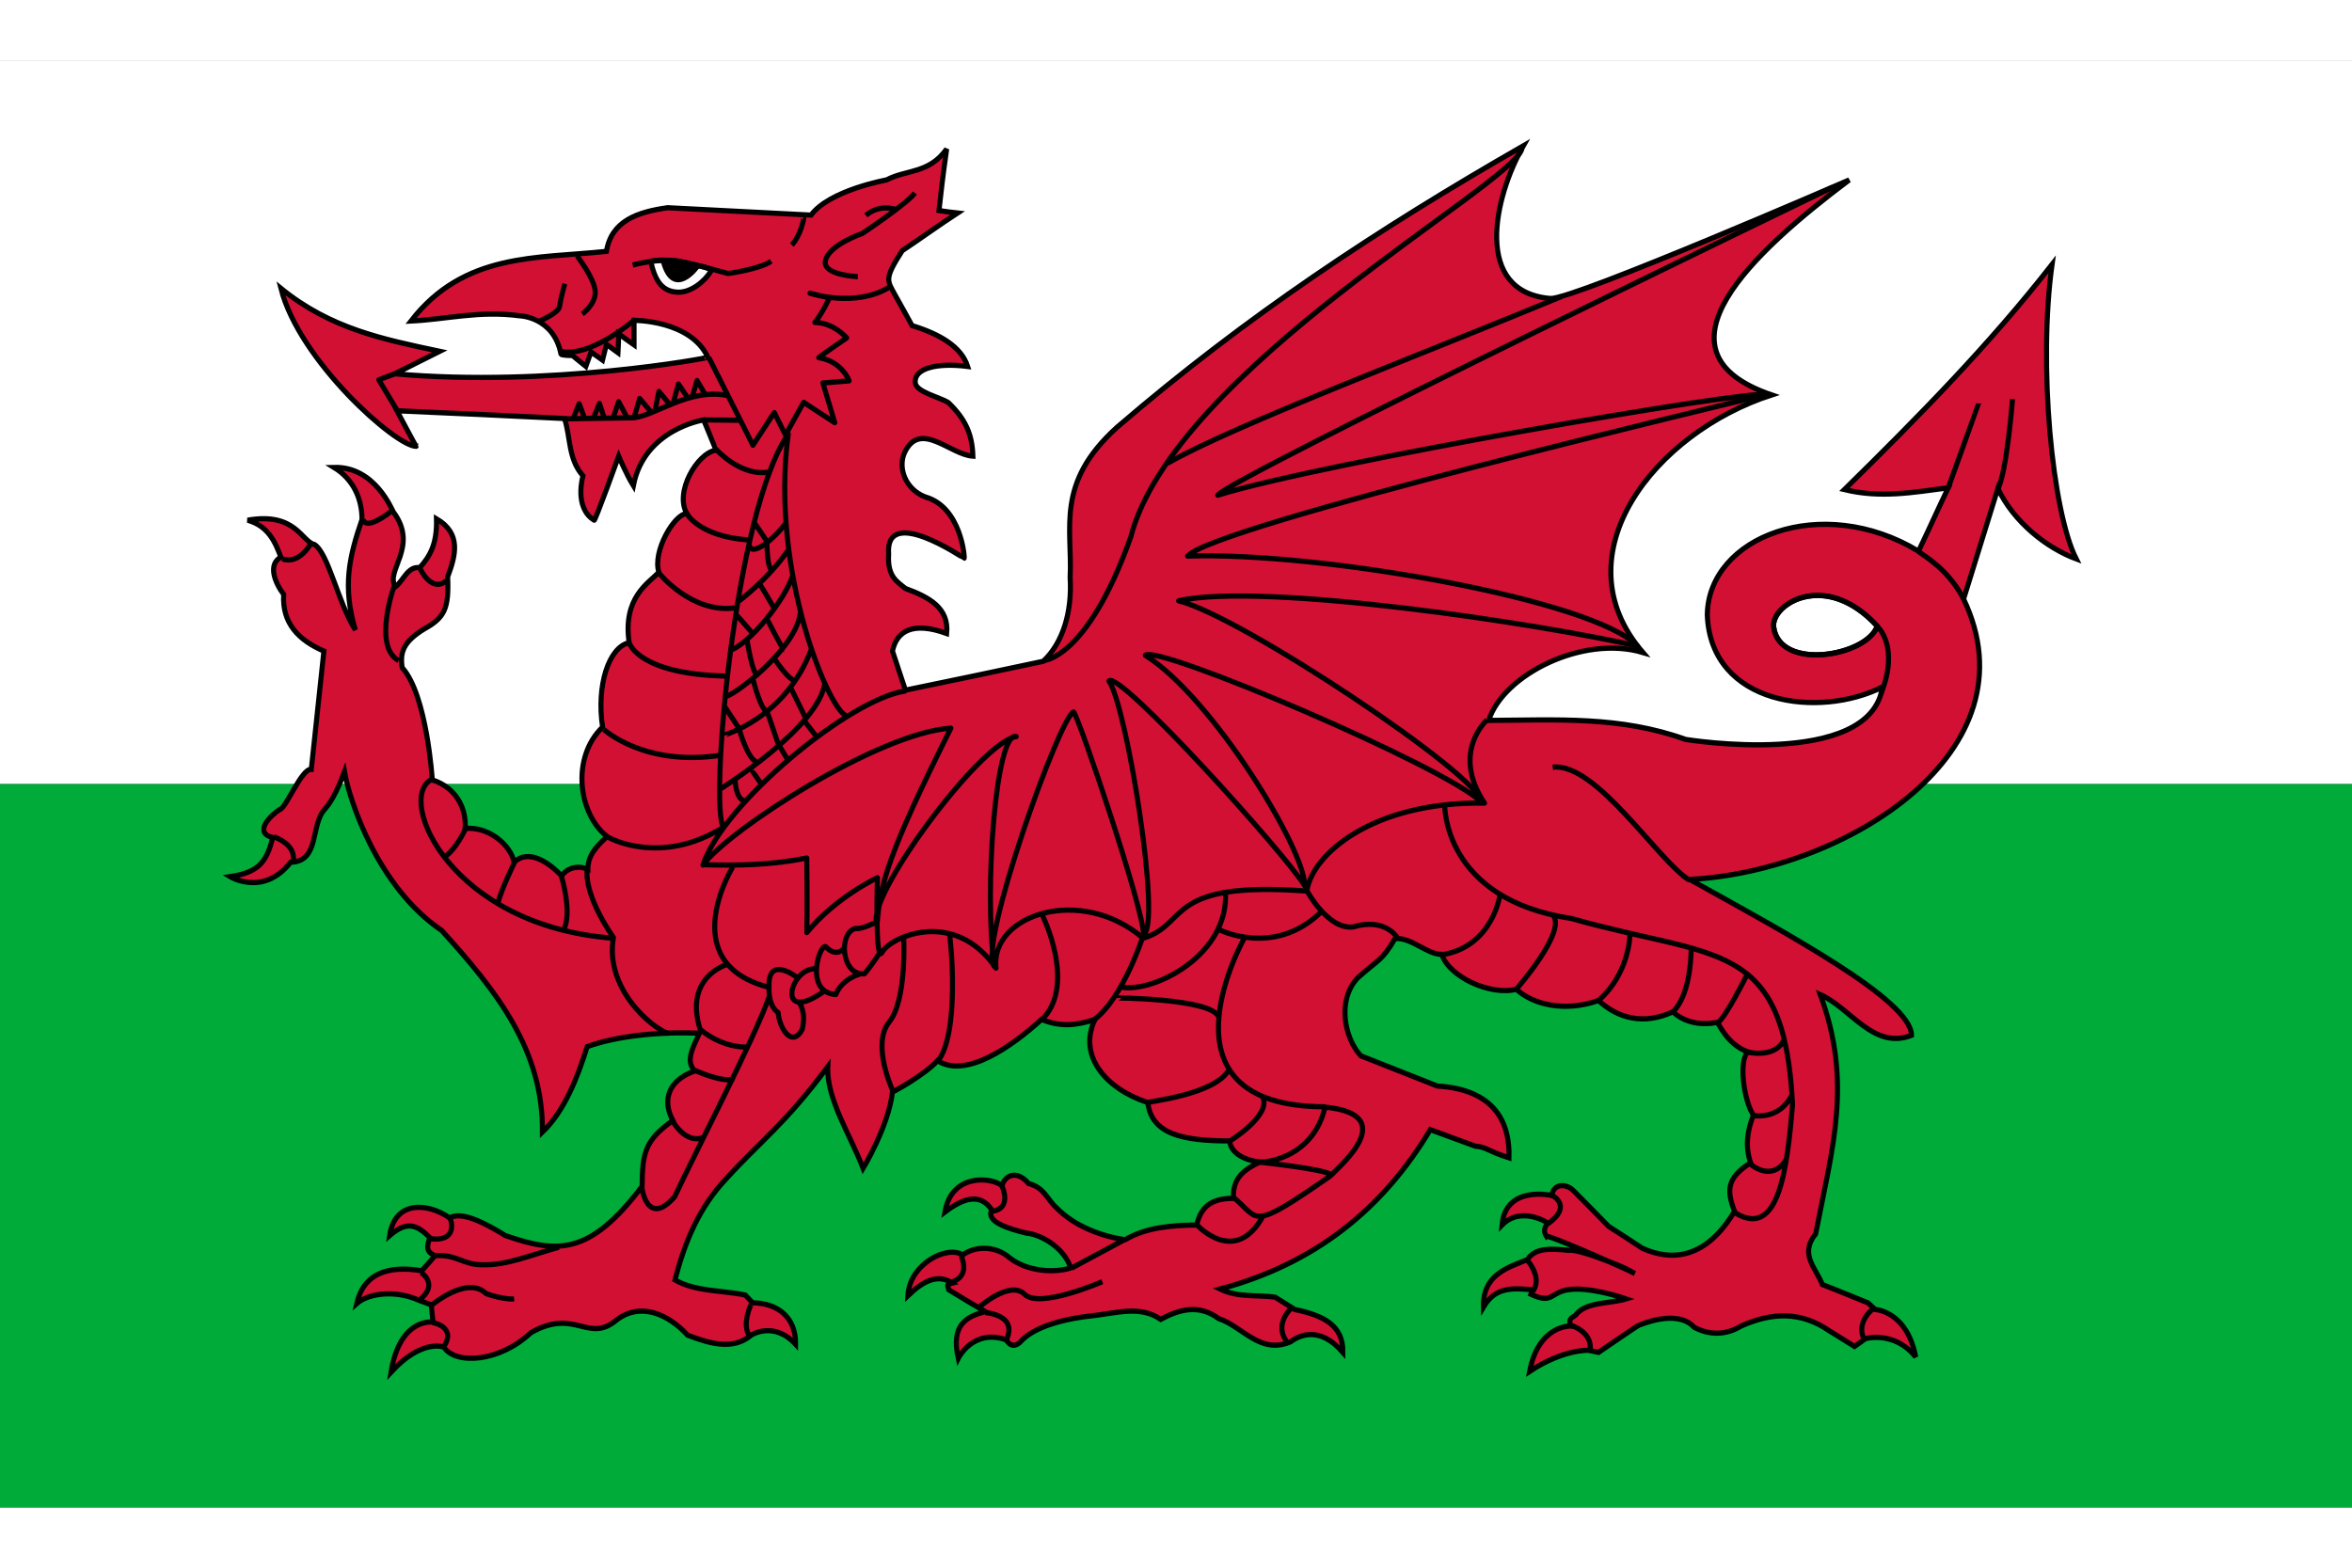 <?xml version="1.0" encoding="UTF-8"?>
<svg xmlns="http://www.w3.org/2000/svg" xmlns:xlink="http://www.w3.org/1999/xlink" width="24px" height="16px" viewBox="0 0 26 16" version="1.1">
<rect x="0" y="0" width="26" height="16" fill="#333333" stroke="none"/>
<g id="surface1">
<path style=" stroke:none;fill-rule:nonzero;fill:rgb(0%,67.059%,22.353%);fill-opacity:1;" d="M 0 8 L 26 8 L 26 16 L 0 16 Z M 0 8 "/>
<path style=" stroke:none;fill-rule:nonzero;fill:rgb(100%,100%,100%);fill-opacity:1;" d="M 0 0 L 26 0 L 26 8 L 0 8 Z M 0 0 "/>
<path style="fill-rule:nonzero;fill:rgb(82.353%,6.275%,20.392%);fill-opacity:1;stroke-width:1.8;stroke-linecap:butt;stroke-linejoin:miter;stroke:rgb(0%,0%,0%);stroke-opacity:1;stroke-miterlimit:4;" d="M 541.596 28.574 C 541.596 28.574 541.596 28.574 541.471 28.574 C 541.596 28.574 541.596 28.574 541.596 28.574 Z M 541.471 28.574 C 489.347 57.511 442.584 87.542 396.57 125.84 C 374.498 145.172 380.733 160.491 379.861 177.756 C 380.609 189.427 377.367 200.248 370.259 206.692 C 353.923 210.096 337.463 213.379 321.127 216.662 C 319.631 212.163 318.01 207.665 316.513 203.166 C 318.01 196.236 323.746 192.832 335.842 197.087 C 336.714 188.212 329.607 184.564 321.127 181.525 C 318.259 179.215 314.643 177.512 315.141 169.731 C 313.77 152.345 341.827 171.069 342.077 171.069 C 342.326 171.069 341.079 153.439 328.235 149.913 C 321.252 147.36 318.259 139.944 320.878 134.472 C 326.489 123.287 337.089 135.323 345.194 135.81 C 344.945 128.515 342.825 123.287 336.465 117.329 C 333.098 115.262 324.743 113.682 324.619 110.278 C 324.369 105.414 332.35 103.469 343.324 104.806 C 341.079 98.119 333.722 93.742 323.496 90.703 C 321.501 87.177 319.506 83.651 317.511 80.247 C 314.643 75.019 313.396 74.776 320.005 64.806 C 325.866 61.037 333.722 55.566 339.707 51.797 C 337.463 51.553 335.343 51.31 333.098 50.946 C 333.971 43.894 334.096 41.462 335.842 29.669 C 329.482 38.301 321.501 36.72 314.393 40.368 C 314.393 40.368 294.067 43.894 287.458 52.526 C 287.209 52.526 236.331 49.973 236.331 49.973 C 225.483 51.432 216.255 54.593 214.509 65.049 C 189.694 67.602 163.756 65.414 144.802 89.122 C 157.646 88.514 168.994 85.475 183.459 87.299 C 183.459 87.299 195.679 87.542 198.298 100.551 C 198.547 101.037 202.413 101.037 202.413 101.037 C 204.034 102.253 205.531 103.591 207.152 104.806 C 207.775 103.104 208.399 101.402 209.022 99.822 C 210.394 100.794 211.766 101.645 213.137 102.618 C 213.636 100.794 214.01 98.97 214.509 97.147 C 215.881 98.119 217.252 99.092 218.624 100.065 C 218.749 97.876 218.873 95.688 218.873 93.499 C 220.744 94.837 222.49 96.174 224.36 97.39 L 224.36 88.879 C 224.36 88.879 244.562 88.758 250.672 101.645 C 250.921 101.888 194.058 112.101 139.066 107.36 C 144.428 104.806 149.665 102.132 155.027 99.578 C 134.951 95.445 116.121 91.797 98.414 77.815 C 105.023 102.983 139.565 132.527 146.672 132.405 C 146.672 132.649 139.814 120.126 139.814 120.126 C 159.766 120.977 179.718 121.828 199.545 122.801 C 201.79 129.366 200.792 136.782 206.154 142.618 C 206.154 142.618 202.787 153.561 210.144 157.938 C 210.394 158.546 218.873 135.81 218.873 135.81 C 218.873 135.81 221.492 141.889 224.111 146.023 C 227.977 126.448 249.175 123.287 249.175 123.287 C 249.175 123.287 253.54 133.5 253.54 133.743 C 246.931 134.716 238.701 148.211 243.19 155.628 C 238.701 155.749 230.845 168.759 233.214 175.932 C 229.473 179.701 220.245 184.686 222.614 200.248 C 215.257 201.829 210.893 215.203 213.137 229.428 C 201.79 240.006 204.533 259.459 214.758 267.24 C 210.519 271.009 207.9 273.927 207.9 278.547 C 203.91 276.967 200.293 278.304 198.547 280.857 C 193.684 275.872 186.576 271.495 181.588 276.115 C 180.341 270.158 172.61 263.714 164.13 264.444 C 164.629 258.121 161.387 250.462 152.409 247.665 C 152.409 247.665 150.538 218.364 141.684 208.881 C 140.812 203.531 142.183 199.884 149.541 195.507 C 156.773 191.616 158.394 188.576 157.895 177.512 C 160.763 170.096 162.883 162.558 153.905 157.451 C 154.154 166.205 151.536 170.461 147.919 174.351 C 143.68 173.743 142.183 178.728 139.315 180.917 C 135.325 175.567 147.795 167.178 138.567 155.141 C 138.068 154.533 132.083 139.336 117.368 139.7 C 124.351 143.834 127.344 150.643 127.344 157.695 C 122.73 170.704 120.361 180.795 124.975 195.871 C 118.864 186.631 115.373 169.366 110.385 166.327 C 105.896 165.476 103.776 155.02 86.567 157.938 C 94.049 160.005 96.419 165.597 98.414 170.704 C 93.8 173.135 96.044 179.215 99.411 183.592 C 98.788 193.561 104.773 199.397 113.752 203.166 C 112.255 216.783 110.759 230.401 109.263 244.018 C 105.771 243.653 100.284 257.513 98.04 257.878 C 94.548 260.067 88.562 265.903 95.546 267.605 C 93.426 275.021 91.555 279.52 80.332 281.1 C 80.332 281.1 92.179 288.152 101.905 276.115 C 112.38 275.872 108.888 263.349 114.001 257.878 C 114.001 257.635 116.869 255.811 121.109 244.869 C 122.855 254.717 132.955 284.748 155.775 299.702 C 175.603 320.858 191.938 341.04 191.689 369.369 C 199.545 362.074 204.159 350.645 207.65 339.824 C 218.499 336.055 233.837 334.596 247.679 335.204 C 245.31 340.189 242.566 344.931 246.058 348.214 C 236.456 351.496 234.336 358.426 238.202 365.357 C 228.101 372.287 227.353 376.664 227.228 388.092 C 208.523 412.044 197.051 411.315 178.471 405.114 C 172.361 401.467 163.008 396.36 158.644 399.035 C 150.663 393.685 139.066 392.956 137.195 405.114 C 143.181 400.129 146.797 401.102 151.536 405.843 C 150.663 408.275 149.79 410.707 153.406 412.044 C 151.785 413.868 150.289 415.57 148.668 417.272 C 140.063 415.935 128.466 416.056 125.474 428.579 C 129.963 424.81 139.689 423.959 147.67 427.485 C 149.166 427.971 150.663 428.579 152.035 429.066 C 152.284 431.011 152.409 433.078 152.658 435.023 C 152.658 435.023 140.936 433.199 137.694 452.288 C 148.792 440.616 156.524 443.655 156.524 443.655 C 160.763 449.856 176.351 448.884 187.574 438.671 C 203.411 429.917 207.9 442.561 218.125 434.294 C 226.605 427.971 236.581 432.227 243.439 439.522 C 251.295 442.44 259.65 444.871 266.135 439.522 C 266.135 439.522 274.115 434.415 281.971 442.683 C 282.096 433.321 275.612 428.458 266.633 428.336 L 264.015 425.661 C 255.66 423.959 246.307 424.567 238.95 420.433 C 242.442 407.424 247.43 395.509 257.281 385.418 C 269.377 372.53 278.23 366.572 293.444 346.755 C 292.945 357.94 301.549 370.463 306.038 381.892 C 306.038 381.892 315.141 367.302 316.513 355.509 C 316.763 355.509 327.861 349.673 332.599 344.688 C 342.7 351.01 359.16 339.703 369.635 330.463 C 376.244 332.894 381.108 332.773 388.714 330.463 C 382.604 342.864 392.33 354.293 407.544 359.156 C 408.916 370.098 420.014 372.408 436.724 372.408 C 437.472 378.852 447.448 379.703 447.448 379.703 C 441.088 382.743 437.846 385.661 438.095 392.226 C 431.611 392.348 426.748 393.928 425.002 401.467 C 416.148 401.588 407.045 402.196 399.438 406.573 C 391.208 405.357 381.357 401.953 374.873 395.387 C 371.63 392.591 370.757 388.579 365.021 387.12 C 361.28 382.743 356.916 383.716 355.544 387.849 C 351.803 384.931 337.587 383.472 335.218 396.968 C 341.827 392.105 347.813 390.281 351.928 396.238 C 349.683 400.251 357.539 402.682 364.273 404.263 C 369.012 404.628 377.491 408.883 380.11 416.3 C 374 418.123 364.647 417.515 358.412 412.895 C 353.05 408.275 345.568 408.883 341.578 411.801 C 335.842 408.275 322.499 415.084 322 425.905 C 327.611 420.676 332.724 418.245 337.837 421.528 C 335.343 422.135 336.34 422.379 336.59 423.838 C 340.954 426.391 345.194 428.944 349.559 431.376 C 343.199 433.078 337.213 435.631 339.957 447.546 C 339.957 447.546 345.194 437.212 356.916 441.102 C 357.165 440.859 358.537 444.75 361.904 442.075 C 366.892 436.361 378.614 433.686 388.714 432.713 C 396.944 431.74 405.05 429.309 412.158 434.051 C 418.517 430.768 425.625 428.579 432.858 433.807 C 441.337 436.482 447.572 446.33 458.421 441.832 C 463.783 438.063 470.392 437.941 477.126 445.479 C 477.251 435.996 470.143 432.713 459.918 430.646 C 457.673 429.187 455.304 427.85 452.934 426.391 C 446.45 425.54 439.841 426.634 433.357 423.594 C 467.524 414.719 491.467 395.752 508.301 368.518 C 513.663 370.463 519.025 372.287 524.387 374.232 C 528.253 374.475 528.502 375.813 536.358 378.244 C 536.733 366.572 531.745 354.657 510.795 353.442 L 483.486 342.986 C 477.625 336.785 475.006 323.776 482.364 316.116 C 489.721 309.672 490.968 310.402 495.706 302.499 C 501.567 302.012 507.054 307.97 512.416 307.97 C 514.91 315.63 529.625 322.317 538.977 320.007 C 544.838 325.235 556.061 328.031 568.282 323.897 C 575.14 329.976 584.243 332.53 594.842 327.788 C 597.711 330.584 603.571 332.894 610.555 331.435 C 611.053 331.435 613.922 338.973 621.528 341.648 C 618.161 344.809 620.157 358.67 623.523 363.533 C 621.279 368.883 620.531 374.475 622.526 379.947 C 614.919 384.81 613.423 388.457 616.79 396.725 C 606.938 412.652 595.092 414.354 583.869 409.491 C 579.879 406.938 575.888 404.384 571.898 401.953 C 567.658 397.697 563.418 393.564 559.178 389.43 C 556.934 387.363 552.445 386.755 551.572 391.254 C 551.572 391.254 535.111 387.606 533.864 401.467 C 540.598 394.78 550.2 400.615 550.2 400.859 C 550.2 401.102 547.955 402.682 549.701 405.357 C 550.075 404.992 561.672 409.613 572.022 414.111 C 577.634 416.178 578.881 416.907 581.25 418.245 C 578.632 416.907 575.389 415.57 572.022 414.111 C 565.663 411.679 559.553 409.856 557.807 410.22 C 551.946 409.734 545.836 409.005 542.967 413.382 C 536.608 416.056 526.881 418.245 527.255 429.795 C 531.495 422.865 537.356 423.23 544.713 423.838 C 544.589 424.324 544.464 424.932 544.214 425.418 C 552.32 429.066 550.824 424.446 558.306 423.716 C 564.541 423.108 573.394 425.418 578.133 426.999 C 572.272 428.701 564.166 427.971 560.425 432.227 C 559.677 433.564 557.308 432.956 558.306 436.361 C 558.306 436.361 546.833 435.996 543.716 452.045 C 555.437 444.507 564.291 444.75 564.541 444.75 C 564.915 444.75 568.282 445.479 568.282 445.479 C 568.282 445.479 582.373 436.117 582.622 436.117 C 582.871 436.117 596.214 430.16 602.449 436.847 C 607.811 439.522 613.547 439.643 619.159 436.361 C 630.132 431.619 640.358 431.254 650.458 437.941 L 659.562 443.412 C 660.809 442.561 662.18 441.71 663.427 440.738 C 663.427 440.738 673.777 437.82 681.384 447.06 C 678.266 431.133 666.919 430.646 666.919 430.646 C 666.046 429.795 665.173 429.066 664.3 428.336 C 658.813 426.148 653.451 424.081 648.089 422.014 C 645.72 416.178 639.859 411.558 645.72 404.506 C 651.705 374.597 658.938 352.104 647.341 321.83 C 658.19 326.45 666.295 341.04 679.888 335.934 C 679.888 323.776 635.12 300.553 600.828 282.073 C 656.943 279.155 724.405 237.696 698.468 185.172 C 702.583 172.406 706.573 159.761 710.688 146.995 C 716.425 158.667 728.146 167.543 738.621 171.312 C 730.017 154.777 725.029 104.32 730.017 69.548 C 707.446 97.511 682.382 122.193 655.945 147.36 C 668.914 150.4 680.386 148.333 692.981 146.752 C 689.365 154.047 685.998 161.342 682.382 168.637 C 647.84 148.454 607.437 163.652 607.063 190.643 C 608.31 222.011 647.092 226.51 669.538 215.568 C 665.173 244.139 599.332 233.683 599.332 233.683 C 575.888 225.537 553.692 226.996 529.126 227.118 C 534.239 211.434 562.545 197.452 584.118 203.653 C 553.941 169.731 588.483 127.664 630.008 114.655 C 584.742 99.7 623.773 65.049 657.691 40.368 C 657.691 40.368 560.051 81.463 551.198 81.341 C 523.39 79.153 530.996 46.325 541.471 28.574 Z M 234.96 68.089 C 237.329 68.089 239.948 68.332 242.068 68.818 C 246.432 69.912 251.794 70.52 251.794 71.858 C 249.674 75.262 244.686 79.396 239.823 79.153 C 234.835 78.909 231.967 75.87 230.346 68.575 C 230.845 68.21 232.715 68.089 234.96 68.089 Z M 646.094 183.956 C 652.454 183.835 660.185 186.631 667.667 194.534 C 664.051 204.868 632.876 210.218 630.756 194.899 C 630.132 190.279 636.742 184.078 646.094 183.956 Z M 646.094 183.956 " transform="matrix(0.031,0,0,0.032,0.054,0.031)"/>
<path style="fill:none;stroke-width:1.8;stroke-linecap:butt;stroke-linejoin:round;stroke:rgb(0%,0%,0%);stroke-opacity:1;stroke-miterlimit:4;" d="M 267.257 158.789 L 271.995 165.597 M 271.746 165.841 C 271.746 165.841 271.746 175.081 273.741 175.324 M 269.377 180.309 C 269.626 180.552 274.365 188.455 274.365 188.455 M 260.772 190.643 C 261.022 190.643 266.883 197.33 266.883 197.33 M 271.871 192.102 C 271.871 192.345 277.358 202.68 277.856 202.68 M 264.638 199.276 C 264.638 199.276 266.633 211.677 268.379 211.312 M 256.533 222.133 L 262.144 230.401 M 266.883 213.258 C 266.883 213.258 269.876 225.051 272.245 223.957 M 274.614 206.084 C 274.739 206.327 280.226 214.109 281.722 213.014 M 280.35 216.054 L 285.588 226.388 M 271.746 223.957 C 271.995 224.443 276.111 236.237 276.111 236.237 M 261.895 230.279 C 261.895 230.279 265.76 243.41 269.252 241.221 M 260.398 247.665 C 260.398 247.665 260.523 254.595 264.015 254.96 M 266.384 244.261 C 266.384 244.504 269.876 249.246 269.876 249.246 M 276.235 235.993 L 279.103 240.613 M 285.338 227.604 L 289.703 233.075 M 265.386 165.962 C 265.636 171.676 274.864 163.895 278.48 158.91 M 261.396 186.145 C 261.396 186.145 271.621 178.971 279.353 168.272 M 258.154 203.045 C 265.262 201.221 278.355 185.294 280.974 176.905 M 256.657 218.85 C 258.653 219.701 283.094 202.072 283.717 189.184 M 256.034 232.346 C 256.034 232.224 278.355 226.753 287.708 202.194 M 254.912 250.948 C 254.912 250.948 290.576 229.55 292.446 213.865 M 533.241 286.936 C 533.241 286.936 530.872 305.295 512.416 308.092 M 539.102 319.885 C 539.227 319.642 556.684 300.432 552.195 294.596 M 579.504 301.283 C 579.504 301.283 579.255 314.657 568.282 323.897 M 601.327 305.174 C 601.327 305.174 601.701 321.344 594.842 327.788 M 621.279 314.9 C 621.279 314.9 613.547 329.976 610.804 331.557 M 621.029 341.648 C 621.029 341.648 631.13 344.201 634.372 337.514 M 623.648 363.655 C 623.648 363.655 633.001 365.357 637.365 356.238 M 622.65 380.554 C 622.65 380.554 630.257 386.998 635.37 378.609 M 513.414 256.054 C 513.414 256.054 512.541 288.882 558.68 295.569 C 610.181 309.794 634.497 302.256 637.49 359.885 C 635.495 381.892 632.751 406.695 616.914 397.211 M 464.532 286.328 C 464.532 286.328 471.889 299.459 480.742 298.487 C 492.339 295.082 496.579 302.256 496.579 302.256 M 433.107 299.459 C 433.107 299.459 452.436 308.943 469.021 293.623 M 435.227 285.842 C 436.973 308.456 409.165 321.344 398.191 319.277 M 436.599 372.53 C 436.848 372.53 451.687 363.533 448.57 357.332 M 407.045 359.278 C 407.419 358.791 431.985 356.481 436.599 347.606 M 395.697 323.046 C 395.697 322.925 430.489 323.168 432.858 329.612 M 441.961 302.377 C 441.961 302.377 407.918 360.615 470.766 360.615 M 405.923 301.526 C 405.923 301.526 398.69 323.289 388.34 330.584 M 369.76 293.988 C 369.76 293.988 382.479 318.426 369.76 330.584 M 336.839 300.918 C 337.089 301.405 340.954 335.569 332.35 345.296 M 320.504 302.012 C 320.504 302.012 321.751 323.776 315.266 331.435 C 308.907 339.217 316.763 355.387 316.763 355.387 M 238.327 365.843 C 238.327 365.843 242.94 373.867 249.425 371.071 M 246.183 348.092 C 246.183 348.092 256.533 352.591 259.9 350.888 M 257.406 311.496 C 257.406 311.496 242.068 315.751 247.928 333.867 C 256.782 340.919 265.386 339.946 265.386 339.946 M 227.228 388.336 C 226.979 388.336 228.974 402.561 238.825 391.74 C 245.684 377.393 267.506 336.663 272.494 322.681 M 282.595 315.994 C 282.595 315.994 271.995 307.848 272.494 319.277 C 272.245 326.329 275.736 328.031 275.736 328.031 C 276.111 333.259 280.6 340.554 284.341 333.867 C 285.837 327.423 283.218 324.627 283.218 324.627 M 289.204 312.955 C 279.727 312.347 274.614 333.259 292.945 320.128 M 299.18 305.903 C 299.18 305.903 296.811 309.064 293.07 305.66 C 291.199 302.256 284.341 321.101 296.312 321.83 C 298.556 316.238 305.166 314.657 305.166 314.657 M 310.777 296.784 C 310.777 296.784 305.415 299.459 303.42 298.973 C 297.06 300.432 298.307 315.508 306.537 314.657 C 309.281 311.496 312.273 306.997 312.273 306.997 M 260.024 277.088 C 259.775 277.088 238.576 310.402 271.746 319.155 M 528.502 226.996 C 528.502 226.996 515.534 238.06 527.629 255.69 C 487.601 255.082 466.028 273.562 464.282 286.085 C 413.28 282.438 422.508 297.514 405.923 302.377 C 383.726 283.897 351.304 294.231 353.424 312.712 C 338.585 291.8 315.765 302.012 312.897 307.119 C 310.153 312.347 311.151 281.465 311.151 281.465 C 311.151 281.465 296.312 288.152 285.962 300.432 C 286.211 292.286 285.962 278.912 285.962 274.656 C 273.617 277.088 261.645 277.331 248.801 276.967 M 215.132 267.483 C 215.132 267.483 233.713 277.818 256.533 263.836 M 213.636 230.279 C 213.636 230.279 228.101 243.167 255.161 239.155 M 222.739 200.491 C 222.739 200.491 225.981 211.069 256.907 211.799 M 233.214 176.175 C 233.214 176.175 244.936 190.4 260.648 188.212 M 243.19 155.749 C 243.19 155.749 247.679 163.53 264.888 164.746 M 253.291 133.135 C 253.291 133.135 262.269 143.105 272.619 141.281 M 307.036 52.648 C 307.036 52.648 311.151 48.635 317.76 50.581 M 304.168 73.803 C 304.168 73.803 291.698 73.317 292.571 68.453 C 293.568 62.861 305.789 58.848 305.789 58.848 C 305.789 58.848 322 48.392 324.494 44.866 M 251.046 101.767 L 266.758 132.041 L 274.365 120.734 L 278.355 128.515 L 284.839 117.208 L 295.938 124.259 L 291.698 110.521 L 301.05 109.791 C 301.05 109.791 298.681 103.104 290.202 101.767 C 292.446 100.065 300.178 94.958 300.178 94.958 C 300.178 94.958 295.688 89.73 288.83 89.609 C 291.074 87.055 294.192 81.098 293.943 81.098 C 293.693 81.098 287.084 79.517 287.084 79.517 C 287.084 79.517 302.921 84.624 315.141 77.572 M 284.839 53.134 C 285.089 53.256 283.967 59.335 280.6 62.861 M 223.861 69.791 C 223.861 69.791 233.713 67.116 240.945 68.575 C 248.178 70.034 257.904 72.709 257.904 72.709 C 257.904 72.709 269.501 71.128 273.242 68.453 M 199.67 76.235 C 199.67 76.235 198.298 80.855 197.799 84.016 C 197.799 86.204 190.691 89.122 190.691 89.122 M 204.034 66.63 C 204.034 66.63 210.269 74.411 210.519 78.909 C 210.768 83.286 205.905 86.691 205.905 86.691 M 139.814 119.883 L 133.33 109.426 L 139.066 107.36 M 256.283 264.079 C 251.171 257.392 260.149 154.898 279.353 128.15 C 272.619 176.418 294.815 225.78 300.427 225.537 M 198.049 99.578 C 198.049 99.578 206.778 102.861 224.859 88.514 M 249.3 123.287 L 262.269 123.408 M 651.705 42.921 C 651.705 42.921 435.601 143.956 432.484 149.305 C 468.896 138.241 623.773 112.466 627.514 114.655 C 618.411 116.843 430.489 160.005 421.76 170.339 C 468.647 168.759 566.785 185.415 582.248 201.464 C 548.828 193.926 449.069 179.215 418.517 185.78 C 440.963 191.13 526.507 246.571 526.507 255.325 C 513.663 243.045 410.661 200.613 406.671 204.625 C 430.239 218.85 463.534 271.374 463.534 284.261 C 456.675 273.319 397.194 209.367 393.702 213.501 C 400.062 222.255 412.532 297.635 406.047 301.161 C 406.047 292.043 382.978 226.024 381.108 224.2 C 376.369 225.416 346.94 304.687 352.801 312.104 C 349.06 285.599 353.424 230.522 360.657 232.711 C 347.813 234.534 306.537 288.882 311.026 297.392 C 312.273 283.775 314.144 274.778 337.338 229.793 C 311.525 231.373 258.029 265.051 248.926 277.088 C 256.159 255.69 301.549 219.458 321.376 216.905 M 414.652 138.241 C 437.472 125.475 508.052 99.578 555.188 80.612 M 370.259 206.449 C 370.259 206.449 385.846 206.206 401.434 163.895 C 416.772 106.022 538.478 41.584 540.972 29.547 M 164.255 264.565 C 164.255 264.565 160.639 272.346 156.274 274.535 M 181.713 276.237 C 181.713 276.237 176.974 285.599 175.852 290.097 M 198.423 280.857 C 198.423 280.857 202.538 293.623 199.171 299.702 M 151.91 247.665 C 139.689 254.474 158.893 298.122 217.003 302.377 M 207.65 278.79 C 207.65 278.79 206.029 286.572 217.003 302.134 C 213.885 319.52 230.221 333.137 236.581 335.326 M 202.912 122.314 C 202.912 122.071 204.782 117.694 204.782 117.694 L 206.778 122.801 L 209.895 122.679 L 212.015 117.572 L 213.761 122.679 L 216.878 122.679 L 218.873 116.965 L 221.866 122.436 L 224.36 122.557 L 226.355 115.87 L 230.471 120.612 L 231.842 120.126 L 233.214 113.439 L 237.204 118.059 L 238.327 117.451 L 240.197 110.885 L 243.564 115.749 L 245.185 115.141 L 246.806 109.67 L 249.924 114.776 M 199.42 122.922 L 223.612 122.557 C 231.343 122.436 244.063 111.737 258.403 115.019 M 148.169 174.838 C 148.169 174.838 152.284 183.47 157.771 178.607 M 138.816 180.674 C 138.816 180.674 131.085 201.586 140.437 206.449 M 127.718 157.451 C 127.718 157.451 127.718 162.315 137.943 154.777 M 95.92 267.362 C 95.92 267.362 104.15 269.793 102.778 276.115 M 99.037 171.312 C 99.037 171.312 104.15 173.743 109.013 166.205 M 153.282 412.044 C 161.387 411.558 163.008 415.205 170.365 415.205 C 178.72 415.448 186.95 412.044 197.55 409.126 M 266.384 428.458 C 266.135 428.458 262.518 436.117 265.636 439.886 M 152.159 429.187 C 152.159 429.187 164.879 418.731 171.612 425.175 C 177.972 427.363 181.588 426.999 181.588 426.999 M 158.893 399.4 C 158.893 399.4 162.01 407.424 151.536 406.208 M 148.418 417.88 C 148.418 417.88 155.152 422.014 147.545 427.607 M 152.409 435.145 C 152.409 435.145 161.512 436.482 156.274 443.899 M 447.074 379.703 C 447.074 379.703 471.889 382.257 473.011 384.202 C 475.879 381.162 497.951 363.29 470.766 360.737 C 466.277 379.339 447.572 380.068 447.074 379.703 Z M 438.345 392.105 C 447.572 399.521 443.707 404.02 472.762 384.445 M 425.002 401.345 C 425.002 401.345 438.719 416.056 448.695 398.305 M 398.94 406.695 L 380.484 416.3 M 347.189 430.038 C 347.189 430.038 358.412 420.312 363.65 425.418 C 368.887 430.525 391.333 421.041 391.333 421.041 M 355.544 387.971 C 355.544 387.971 359.41 395.752 352.053 396.725 M 340.954 412.044 C 340.954 412.044 344.82 419.339 337.213 421.284 M 349.559 431.74 C 349.559 431.74 361.28 432.348 357.165 441.102 M 458.795 430.16 C 458.795 430.16 452.436 435.509 457.05 441.71 M 551.821 391.254 C 551.821 391.254 559.178 394.901 550.325 400.98 M 542.967 413.746 C 542.967 413.746 548.454 419.582 544.838 424.446 M 558.43 436.117 C 558.43 436.117 566.162 438.306 565.289 444.628 M 666.171 430.403 C 666.171 430.403 659.686 435.145 663.178 441.224 M 551.946 243.288 C 567.409 241.465 589.48 275.629 600.703 282.316 M 667.916 194.899 C 667.916 194.899 675.772 201.707 668.914 218.121 M 682.382 168.759 C 684.626 170.461 692.981 174.838 698.468 185.172 M 703.83 117.572 C 703.83 117.694 692.981 146.752 692.981 146.752 M 715.926 116.113 C 715.926 116.113 713.806 142.01 710.564 147.36 M 667.667 194.534 C 664.051 204.868 632.876 210.218 630.756 194.899 C 629.634 186.996 649.211 174.959 667.667 194.534 Z M 667.667 194.534 " transform="matrix(0.031,0,0,0.032,0.054,0.031)"/>
<path style="fill-rule:nonzero;fill:rgb(0%,0%,0%);fill-opacity:1;stroke-width:1.8;stroke-linecap:butt;stroke-linejoin:round;stroke:rgb(0%,0%,0%);stroke-opacity:1;stroke-miterlimit:4;" d="M 234.71 68.21 L 246.806 70.399 C 246.806 70.399 238.327 81.706 234.71 68.21 Z M 234.71 68.21 " transform="matrix(0.031,0,0,0.032,0.054,0.031)"/>
</g>
</svg>

